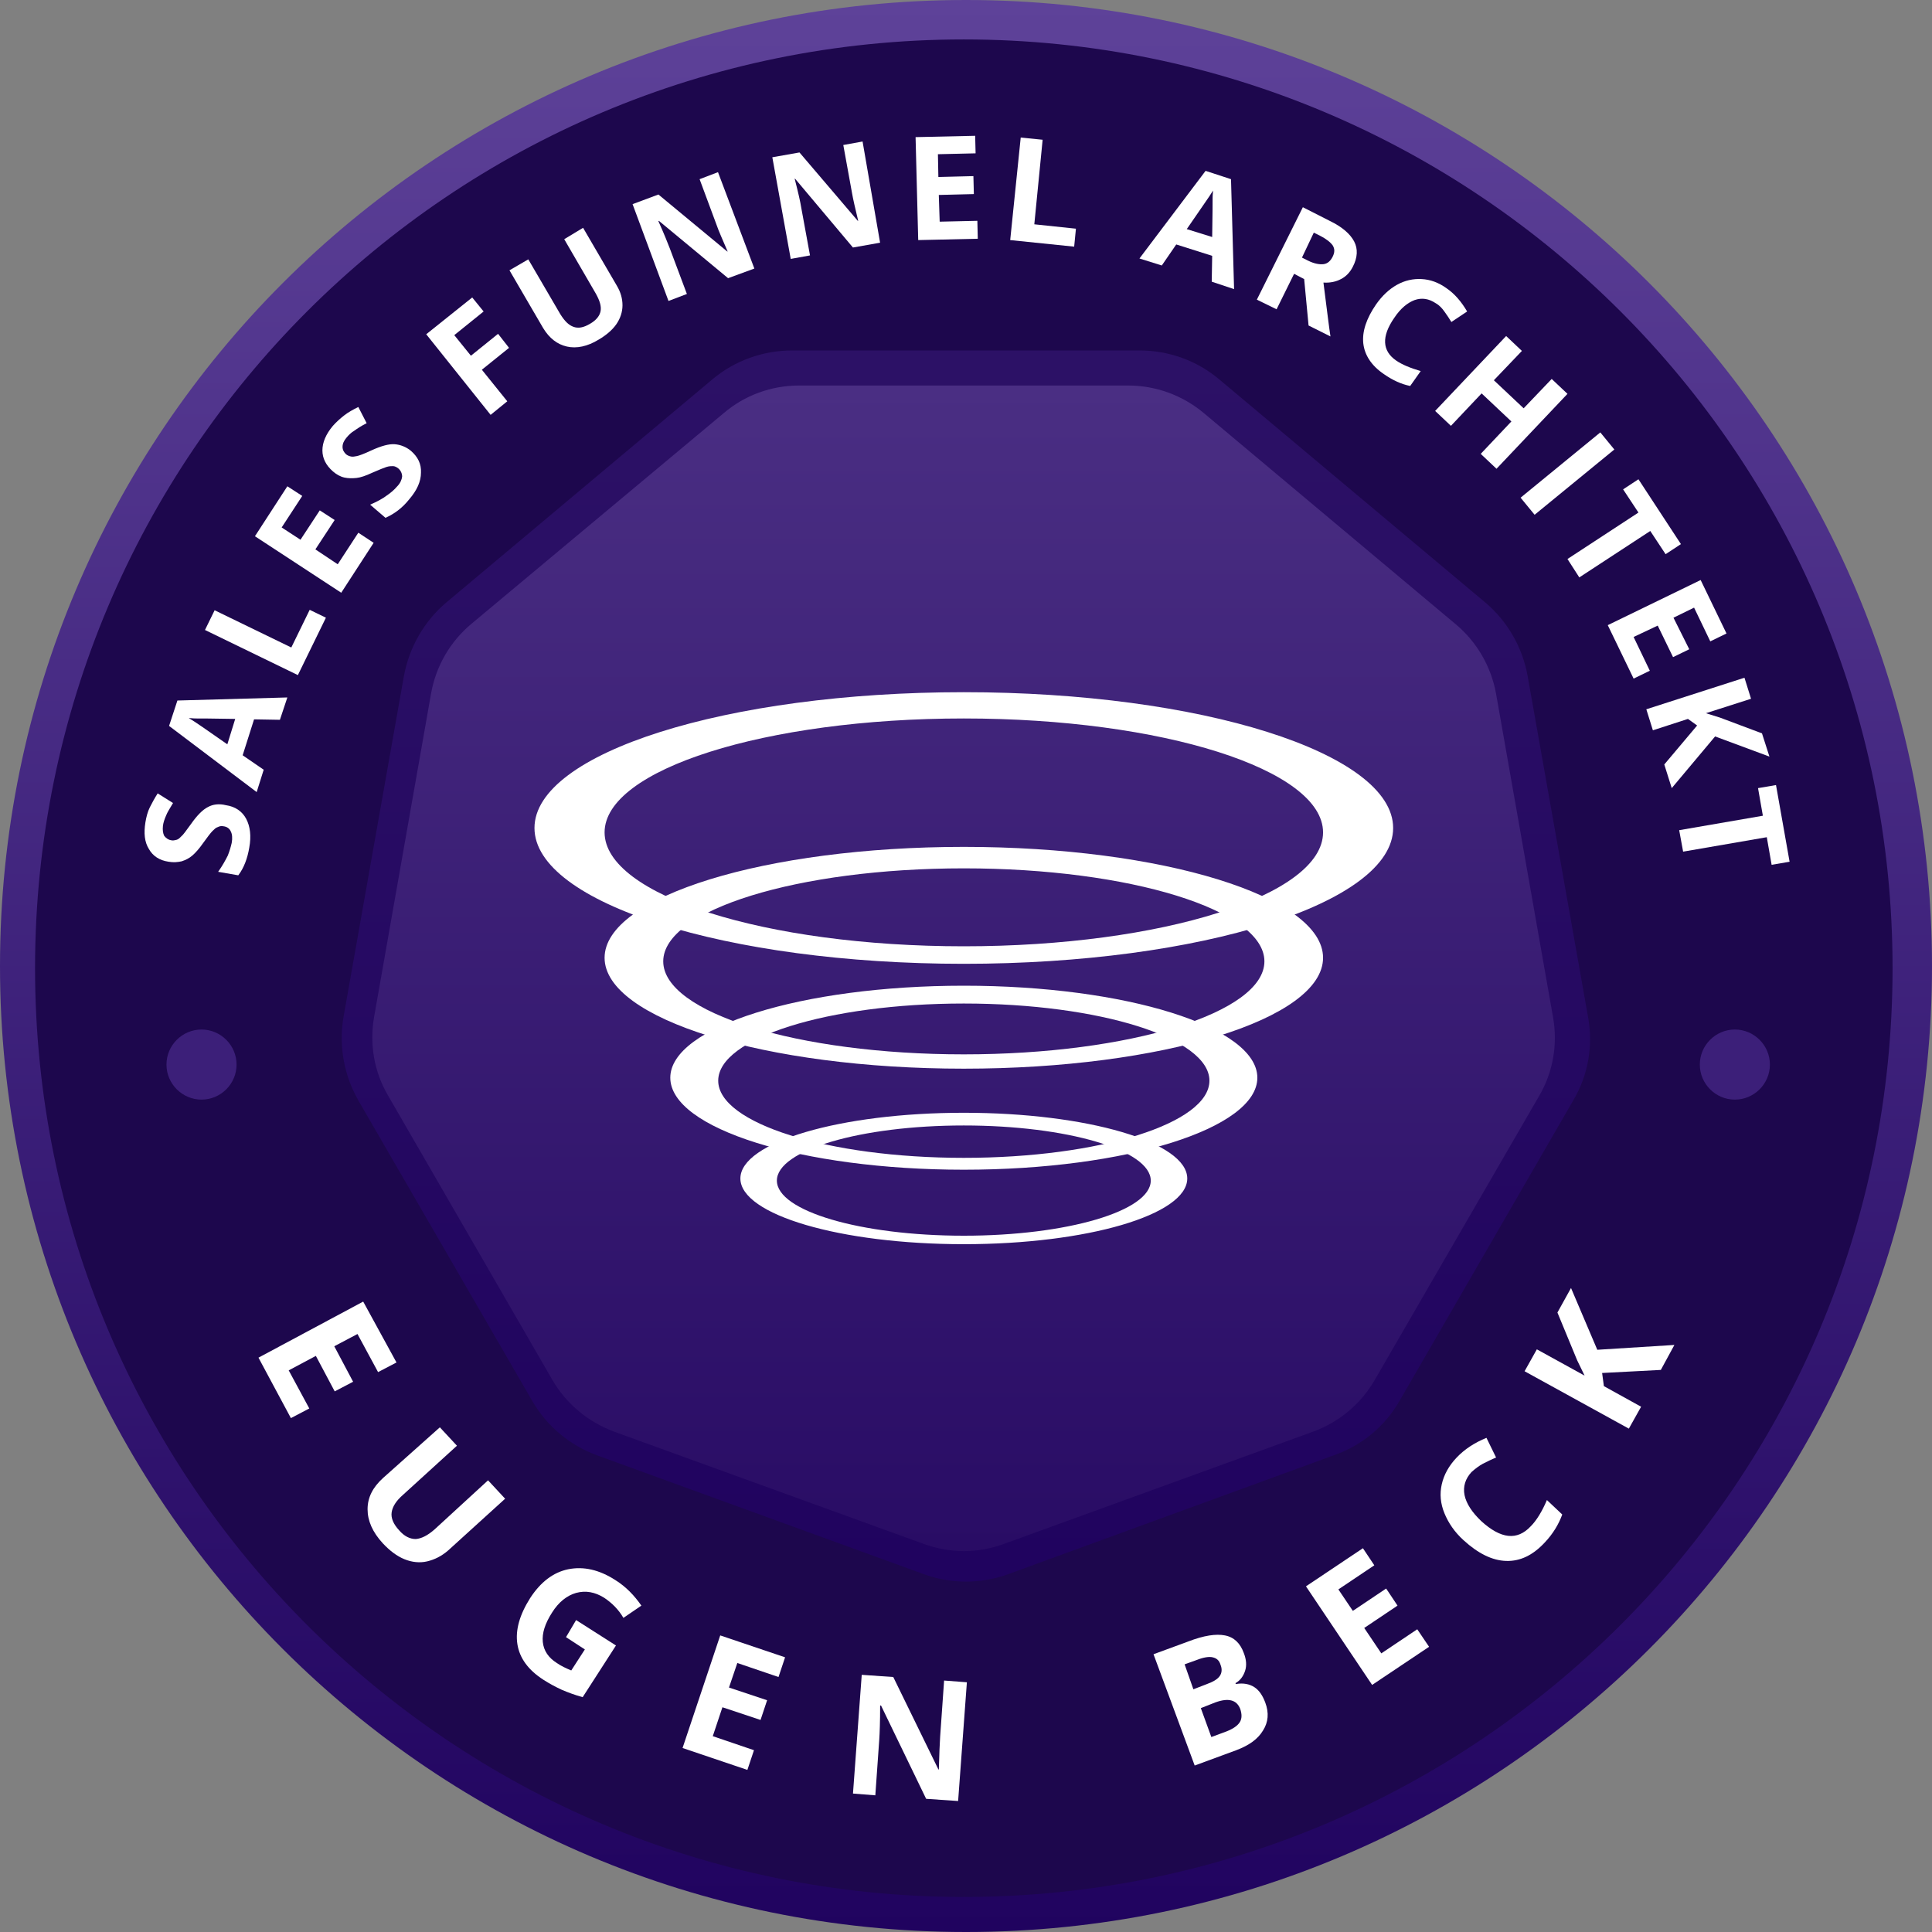 <svg width="90" height="90" viewBox="0 0 90 90" fill="none" xmlns="http://www.w3.org/2000/svg">
<rect x="0" y="0" width="90" height="90" fill="#808080" stroke="none"/>
<path fill-rule="evenodd" clip-rule="evenodd" d="M45 0C69.857 0 90 20.143 90 45C90 69.857 69.857 90 45 90C20.143 90 0 69.857 0 45C0 20.143 20.143 0 45 0Z" fill="url(#paint0_linear)"/>
<path fill-rule="evenodd" clip-rule="evenodd" d="M44.898 1.837C68.796 1.837 88.163 21.204 88.163 45.102C88.163 69 68.796 88.367 44.898 88.367C21 88.367 1.633 69 1.633 45.102C1.633 21.204 21 1.837 44.898 1.837Z" fill="#1D074D"/>
<path d="M46.98 73.326C45.694 73.796 44.306 73.796 43.02 73.326L27.816 67.796C26.531 67.326 25.469 66.428 24.796 65.265L16.694 51.265C16.02 50.081 15.775 48.714 16 47.388L18.816 31.49C19.061 30.163 19.755 28.939 20.796 28.061L33.184 17.673C34.224 16.796 35.551 16.326 36.898 16.326H53.082C54.449 16.326 55.755 16.796 56.796 17.673L69.184 28.061C70.225 28.939 70.918 30.143 71.163 31.49L73.98 47.388C74.225 48.714 73.98 50.102 73.286 51.265L65.204 65.245C64.531 66.428 63.449 67.326 62.184 67.775L46.98 73.326Z" fill="url(#paint1_linear)"/>
<path d="M46.775 71.918C45.571 72.367 44.245 72.367 43.02 71.918L28.612 66.694C27.408 66.245 26.387 65.408 25.734 64.286L18.081 51.041C17.428 49.939 17.204 48.633 17.428 47.367L20.081 32.306C20.306 31.041 20.959 29.898 21.959 29.061L33.714 19.245C34.694 18.408 35.938 17.959 37.224 17.959H52.551C53.836 17.959 55.081 18.408 56.081 19.245L67.816 29.082C68.796 29.898 69.469 31.061 69.694 32.327L72.347 47.388C72.571 48.653 72.347 49.959 71.694 51.061L64.04 64.286C63.387 65.408 62.387 66.245 61.163 66.694L46.775 71.918Z" fill="url(#paint2_linear)"/>
<path fill-rule="evenodd" clip-rule="evenodd" d="M44.898 44.898C55.944 44.898 64.898 42.065 64.898 38.571C64.898 35.077 55.944 32.245 44.898 32.245C33.853 32.245 24.898 35.077 24.898 38.571C24.898 42.065 33.853 44.898 44.898 44.898ZM44.898 44.082C54.141 44.082 61.633 41.706 61.633 38.776C61.633 35.845 54.141 33.469 44.898 33.469C35.656 33.469 28.164 35.845 28.164 38.776C28.164 41.706 35.656 44.082 44.898 44.082Z" fill="white"/>
<path fill-rule="evenodd" clip-rule="evenodd" d="M44.898 49.783C54.141 49.783 61.633 47.47 61.633 44.617C61.633 41.764 54.141 39.451 44.898 39.451C35.656 39.451 28.164 41.764 28.164 44.617C28.164 47.47 35.656 49.783 44.898 49.783ZM44.898 49.116C52.632 49.116 58.901 47.176 58.901 44.783C58.901 42.391 52.632 40.451 44.898 40.451C37.165 40.451 30.896 42.391 30.896 44.783C30.896 47.176 37.165 49.116 44.898 49.116Z" fill="white"/>
<path fill-rule="evenodd" clip-rule="evenodd" d="M44.898 54.49C52.45 54.49 58.572 52.571 58.572 50.204C58.572 47.837 52.45 45.918 44.898 45.918C37.347 45.918 31.225 47.837 31.225 50.204C31.225 52.571 37.347 54.49 44.898 54.49ZM44.898 53.937C51.217 53.937 56.34 52.328 56.34 50.342C56.34 48.357 51.217 46.748 44.898 46.748C38.58 46.748 33.457 48.357 33.457 50.342C33.457 52.328 38.58 53.937 44.898 53.937Z" fill="white"/>
<path fill-rule="evenodd" clip-rule="evenodd" d="M44.898 57.959C50.647 57.959 55.307 56.589 55.307 54.898C55.307 53.207 50.647 51.837 44.898 51.837C39.15 51.837 34.49 53.207 34.49 54.898C34.49 56.589 39.15 57.959 44.898 57.959ZM44.898 57.564C49.708 57.564 53.607 56.415 53.607 54.997C53.607 53.579 49.708 52.429 44.898 52.429C40.089 52.429 36.19 53.579 36.19 54.997C36.19 56.415 40.089 57.564 44.898 57.564Z" fill="white"/>
<path d="M9.692 37.592C9.447 37.714 9.182 37.98 8.896 38.388C8.672 38.694 8.529 38.898 8.447 38.959C8.366 39.041 8.304 39.102 8.223 39.122C8.141 39.143 8.06 39.163 7.978 39.143C7.835 39.122 7.733 39.041 7.651 38.939C7.59 38.816 7.57 38.673 7.59 38.469C7.611 38.306 7.672 38.143 7.733 38C7.794 37.837 7.917 37.653 8.06 37.408L7.345 36.959C7.202 37.184 7.08 37.408 6.978 37.612C6.876 37.816 6.815 38.061 6.774 38.306C6.692 38.816 6.733 39.224 6.937 39.551C7.121 39.877 7.427 40.081 7.855 40.143C8.08 40.184 8.284 40.163 8.468 40.122C8.651 40.061 8.815 39.98 8.957 39.857C9.1 39.735 9.284 39.531 9.468 39.265C9.672 38.98 9.815 38.796 9.896 38.714C9.978 38.633 10.059 38.551 10.141 38.531C10.223 38.49 10.304 38.469 10.406 38.49C10.57 38.51 10.692 38.592 10.753 38.735C10.815 38.857 10.835 39.041 10.794 39.265C10.753 39.449 10.692 39.653 10.611 39.857C10.508 40.061 10.366 40.326 10.162 40.612L11.1 40.775C11.366 40.428 11.529 39.98 11.611 39.49C11.713 38.939 11.651 38.49 11.468 38.143C11.284 37.796 10.957 37.571 10.529 37.51C10.202 37.428 9.917 37.469 9.692 37.592Z" fill="white"/>
<path d="M13.386 32.49L8.264 32.633L7.876 33.816L11.957 36.898L12.284 35.857L11.304 35.184L11.835 33.51L13.039 33.531L13.386 32.49ZM10.59 34.673C9.631 34 9.039 33.592 8.794 33.449C8.876 33.449 8.978 33.469 9.121 33.469C9.264 33.469 9.876 33.469 10.957 33.49L10.59 34.673Z" fill="white"/>
<path d="M15.182 28.775L14.427 28.408L13.57 30.163L9.998 28.428L9.549 29.347L13.876 31.449L15.182 28.775Z" fill="white"/>
<path d="M16.692 24.816L15.733 26.286L14.692 25.592L15.59 24.224L14.896 23.775L13.998 25.143L13.121 24.571L14.08 23.102L13.386 22.653L11.876 24.98L15.896 27.612L17.406 25.286L16.692 24.816Z" fill="white"/>
<path d="M18.386 20.694C18.121 20.673 17.753 20.775 17.304 20.98C16.957 21.143 16.733 21.224 16.631 21.245C16.529 21.265 16.427 21.286 16.345 21.265C16.264 21.245 16.202 21.224 16.121 21.163C16.019 21.061 15.957 20.959 15.957 20.816C15.957 20.673 16.019 20.53 16.141 20.388C16.243 20.265 16.366 20.143 16.509 20.061C16.651 19.959 16.835 19.837 17.08 19.714L16.692 18.959C16.447 19.081 16.223 19.204 16.039 19.347C15.855 19.49 15.672 19.653 15.508 19.837C15.182 20.224 15.019 20.612 15.019 20.98C15.019 21.347 15.182 21.673 15.508 21.959C15.672 22.102 15.855 22.204 16.039 22.245C16.223 22.286 16.406 22.286 16.61 22.265C16.794 22.245 17.039 22.163 17.345 22.02C17.672 21.877 17.876 21.796 17.998 21.755C18.121 21.714 18.223 21.714 18.304 21.714C18.386 21.714 18.468 21.755 18.549 21.816C18.672 21.918 18.733 22.061 18.733 22.204C18.713 22.347 18.651 22.51 18.488 22.673C18.366 22.816 18.202 22.959 18.019 23.081C17.835 23.224 17.57 23.367 17.243 23.51L17.957 24.122C18.366 23.939 18.733 23.673 19.059 23.265C19.427 22.837 19.61 22.428 19.61 22.02C19.631 21.612 19.468 21.286 19.141 21C18.917 20.816 18.651 20.714 18.386 20.694Z" fill="white"/>
<path d="M22.447 17.224L23.713 16.204L23.202 15.551L21.937 16.571L21.162 15.612L22.529 14.51L21.998 13.857L19.855 15.571L22.855 19.326L23.631 18.694L22.447 17.224Z" fill="white"/>
<path d="M26.284 11.143L27.753 13.673C27.937 14 28.019 14.265 27.978 14.49C27.937 14.714 27.774 14.918 27.488 15.082C27.182 15.265 26.937 15.306 26.713 15.224C26.488 15.143 26.304 14.959 26.1 14.633L24.61 12.082L23.733 12.592L25.304 15.286C25.59 15.755 25.957 16.041 26.406 16.143C26.855 16.245 27.366 16.143 27.896 15.816C28.243 15.612 28.529 15.367 28.713 15.102C28.896 14.837 28.998 14.53 28.998 14.224C28.998 13.918 28.917 13.612 28.733 13.306L27.162 10.612L26.284 11.143Z" fill="white"/>
<path d="M33.447 8.02L32.59 8.347L33.386 10.49C33.468 10.735 33.651 11.143 33.896 11.714H33.876L30.672 9.061L29.468 9.51L31.141 14.02L31.998 13.694L31.202 11.571C31.1 11.306 30.937 10.898 30.672 10.306L30.692 10.286L33.917 12.959L35.141 12.51L33.447 8.02Z" fill="white"/>
<path d="M40.182 6.592L39.284 6.755L39.692 9C39.733 9.245 39.835 9.694 39.978 10.286H39.958L37.243 7.102L35.978 7.326L36.835 12.061L37.733 11.898L37.325 9.673C37.284 9.408 37.182 8.959 37.019 8.326H37.039L39.733 11.53L40.998 11.306L40.182 6.592Z" fill="white"/>
<path d="M45.529 10.286L43.774 10.326L43.733 9.082L45.366 9.041L45.345 8.204L43.713 8.245L43.692 7.184L45.447 7.143L45.427 6.326L42.651 6.388L42.774 11.184L45.549 11.122L45.529 10.286Z" fill="white"/>
<path d="M50.039 11.49L50.121 10.653L48.182 10.449L48.57 6.51L47.549 6.408L47.059 11.184L50.039 11.49Z" fill="white"/>
<path d="M57.488 13.469L57.345 8.347L56.161 7.959L53.08 12.041L54.121 12.367L54.794 11.388L56.468 11.918L56.447 13.122L57.488 13.469ZM55.284 10.673C55.937 9.714 56.366 9.122 56.508 8.877C56.508 8.959 56.488 9.061 56.488 9.204C56.488 9.347 56.488 9.959 56.468 11.041L55.284 10.673Z" fill="white"/>
<path d="M61.202 10.837L61.488 10.979C61.774 11.122 61.978 11.286 62.08 11.428C62.182 11.592 62.182 11.755 62.08 11.959C61.978 12.163 61.835 12.286 61.651 12.306C61.468 12.326 61.223 12.286 60.937 12.143L60.651 12L61.202 10.837ZM60.753 13L60.958 15.163L61.978 15.673C61.917 15.286 61.815 14.449 61.651 13.163C61.958 13.184 62.243 13.122 62.468 13C62.713 12.877 62.896 12.673 63.019 12.428C63.243 12 63.264 11.592 63.08 11.245C62.896 10.898 62.529 10.571 61.937 10.286L60.692 9.653L58.549 13.959L59.468 14.408L60.284 12.755L60.753 13Z" fill="white"/>
<path d="M67.284 14.51C67.406 14.673 67.508 14.837 67.611 15L68.345 14.51C68.08 14.061 67.774 13.694 67.386 13.428C67.019 13.163 66.631 13.02 66.223 13C65.835 12.979 65.447 13.061 65.08 13.265C64.713 13.469 64.386 13.775 64.1 14.184C63.651 14.837 63.447 15.449 63.508 16C63.57 16.551 63.896 17.041 64.468 17.428C64.876 17.714 65.284 17.898 65.692 17.98L66.182 17.286C65.692 17.143 65.304 16.98 65.039 16.796C64.386 16.347 64.345 15.673 64.957 14.796C65.243 14.367 65.57 14.102 65.896 13.979C66.243 13.857 66.57 13.918 66.876 14.122C67.059 14.224 67.182 14.367 67.284 14.51Z" fill="white"/>
<path d="M73.019 18.347L72.284 17.653L70.978 19.02L69.59 17.714L70.896 16.347L70.162 15.653L66.855 19.143L67.59 19.837L69.019 18.326L70.406 19.633L68.978 21.143L69.713 21.837L73.019 18.347Z" fill="white"/>
<path d="M71.488 23.98L75.202 20.939L74.549 20.143L70.835 23.184L71.488 23.98Z" fill="white"/>
<path d="M76.876 24.735L77.59 25.816L78.304 25.347L76.325 22.326L75.611 22.796L76.325 23.877L73.019 26.041L73.57 26.898L76.876 24.735Z" fill="white"/>
<path d="M76.855 31.245L76.1 29.673L77.223 29.143L77.937 30.612L78.692 30.245L77.957 28.775L78.917 28.306L79.672 29.877L80.427 29.51L79.223 27.02L74.896 29.122L76.1 31.612L76.855 31.245Z" fill="white"/>
<path d="M79.896 34.306L82.427 35.245L82.08 34.163L80.121 33.428L79.468 33.224L81.57 32.551L81.264 31.571L76.692 33.041L76.998 34.02L78.631 33.49L79.059 33.796L77.529 35.612L77.876 36.714L79.896 34.306Z" fill="white"/>
<path d="M82.304 39L82.529 40.286L83.366 40.143L82.733 36.571L81.896 36.714L82.121 38L78.223 38.673L78.406 39.673L82.304 39Z" fill="white"/>
<path d="M14.408 65.612L13.449 63.837L14.714 63.163L15.592 64.816L16.449 64.367L15.572 62.714L16.653 62.143L17.612 63.918L18.47 63.469L16.919 60.633L12.041 63.245L13.551 66.061L14.408 65.612Z" fill="white"/>
<path d="M22.735 68.959L20.245 71.245C19.919 71.531 19.633 71.674 19.367 71.694C19.102 71.694 18.837 71.571 18.592 71.286C18.327 71 18.204 70.714 18.245 70.449C18.286 70.184 18.449 69.918 18.776 69.633L21.286 67.347L20.49 66.49L17.837 68.857C17.367 69.286 17.123 69.755 17.123 70.306C17.123 70.837 17.347 71.367 17.837 71.898C18.163 72.245 18.49 72.49 18.837 72.633C19.184 72.775 19.551 72.816 19.898 72.735C20.245 72.653 20.572 72.49 20.878 72.225L23.531 69.816L22.735 68.959Z" fill="white"/>
<path d="M26.367 76.265L27.245 76.837L26.612 77.816C26.367 77.714 26.143 77.612 25.939 77.469C25.551 77.225 25.327 76.898 25.286 76.49C25.245 76.082 25.388 75.633 25.715 75.122C26.021 74.633 26.408 74.326 26.837 74.204C27.286 74.082 27.715 74.163 28.143 74.429C28.51 74.674 28.817 74.98 29.041 75.367L29.878 74.796C29.551 74.326 29.163 73.918 28.674 73.612C27.919 73.122 27.184 72.959 26.47 73.102C25.776 73.245 25.184 73.694 24.694 74.449C24.204 75.225 24 75.939 24.102 76.592C24.204 77.245 24.612 77.796 25.306 78.245C25.592 78.429 25.857 78.571 26.163 78.714C26.449 78.837 26.776 78.959 27.143 79.061L28.694 76.653L26.837 75.469L26.367 76.265Z" fill="white"/>
<path d="M35.123 81.531L33.204 80.878L33.653 79.531L35.429 80.122L35.735 79.204L33.959 78.612L34.347 77.469L36.266 78.122L36.572 77.204L33.551 76.184L31.796 81.429L34.816 82.449L35.123 81.531Z" fill="white"/>
<path d="M45.041 78.367L43.98 78.286L43.796 80.898C43.776 81.204 43.755 81.694 43.735 82.429H43.715L41.612 78.122L40.143 78.02L39.735 83.551L40.776 83.633L40.959 81.041C40.98 80.735 41 80.204 41 79.449H41.041L43.143 83.796L44.633 83.898L45.041 78.367Z" fill="white"/>
<path d="M55.653 82.245L57.592 81.531C58.184 81.306 58.592 81.02 58.837 80.612C59.082 80.225 59.123 79.796 58.939 79.306C58.816 78.98 58.653 78.735 58.429 78.592C58.204 78.449 57.919 78.388 57.572 78.449L57.551 78.408C57.776 78.286 57.919 78.082 58 77.837C58.082 77.592 58.061 77.306 57.939 77C57.776 76.551 57.49 76.265 57.061 76.184C56.653 76.102 56.082 76.184 55.347 76.469L53.735 77.061L55.653 82.245ZM55.184 77.531L55.755 77.326C56.061 77.204 56.327 77.163 56.49 77.204C56.674 77.245 56.796 77.347 56.857 77.551C56.939 77.755 56.919 77.939 56.816 78.082C56.715 78.225 56.51 78.347 56.225 78.449L55.592 78.694L55.184 77.531ZM56.612 79.306C57.225 79.082 57.612 79.184 57.776 79.612C57.857 79.857 57.857 80.061 57.755 80.225C57.653 80.388 57.449 80.531 57.143 80.653L56.429 80.918L55.939 79.571L56.612 79.306Z" fill="white"/>
<path d="M66.021 75.898L64.347 77.02L63.551 75.837L65.102 74.796L64.572 74L63.021 75.041L62.347 74.041L64.021 72.918L63.49 72.122L60.837 73.898L63.919 78.49L66.572 76.714L66.021 75.898Z" fill="white"/>
<path d="M69.082 68.184C69.286 68.082 69.49 67.98 69.694 67.898L69.245 66.98C68.694 67.204 68.225 67.51 67.857 67.898C67.49 68.286 67.266 68.694 67.163 69.143C67.061 69.592 67.102 70.041 67.286 70.49C67.47 70.939 67.755 71.367 68.184 71.755C68.857 72.367 69.51 72.694 70.163 72.714C70.817 72.735 71.408 72.449 71.959 71.857C72.347 71.449 72.612 71 72.776 70.551L72.061 69.878C71.837 70.408 71.572 70.837 71.306 71.102C70.674 71.775 69.919 71.694 69 70.857C68.572 70.449 68.306 70.041 68.225 69.653C68.143 69.245 68.266 68.878 68.551 68.571C68.735 68.408 68.898 68.286 69.082 68.184Z" fill="white"/>
<path d="M74.408 62.878L73.184 60L72.551 61.143L73.47 63.367L73.817 64.082L71.592 62.857L71.021 63.878L75.878 66.551L76.449 65.531L74.715 64.571L74.633 63.959L77.368 63.816L78 62.653L74.408 62.878Z" fill="white"/>
<path fill-rule="evenodd" clip-rule="evenodd" d="M9.388 47.959C10.286 47.959 11.02 48.694 11.02 49.592C11.02 50.49 10.286 51.224 9.388 51.224C8.49 51.224 7.755 50.49 7.755 49.592C7.755 48.694 8.49 47.959 9.388 47.959Z" fill="#3C1F79"/>
<path fill-rule="evenodd" clip-rule="evenodd" d="M80.816 47.959C81.714 47.959 82.449 48.694 82.449 49.592C82.449 50.49 81.714 51.224 80.816 51.224C79.918 51.224 79.184 50.49 79.184 49.592C79.184 48.694 79.918 47.959 80.816 47.959Z" fill="#3C1F79"/>
<defs>
<linearGradient id="paint0_linear" x1="45" y1="0" x2="45" y2="90" gradientUnits="userSpaceOnUse">
<stop stop-color="#5E4299"/>
<stop offset="1" stop-color="#20035F"/>
</linearGradient>
<linearGradient id="paint1_linear" x1="44.995" y1="16.326" x2="44.995" y2="73.678" gradientUnits="userSpaceOnUse">
<stop stop-color="#2C1166"/>
<stop offset="1" stop-color="#20035F"/>
</linearGradient>
<linearGradient id="paint2_linear" x1="44.887" y1="17.959" x2="44.887" y2="72.255" gradientUnits="userSpaceOnUse">
<stop stop-color="#4A2E83"/>
<stop offset="1" stop-color="#290C65"/>
</linearGradient>
</defs>
</svg>
